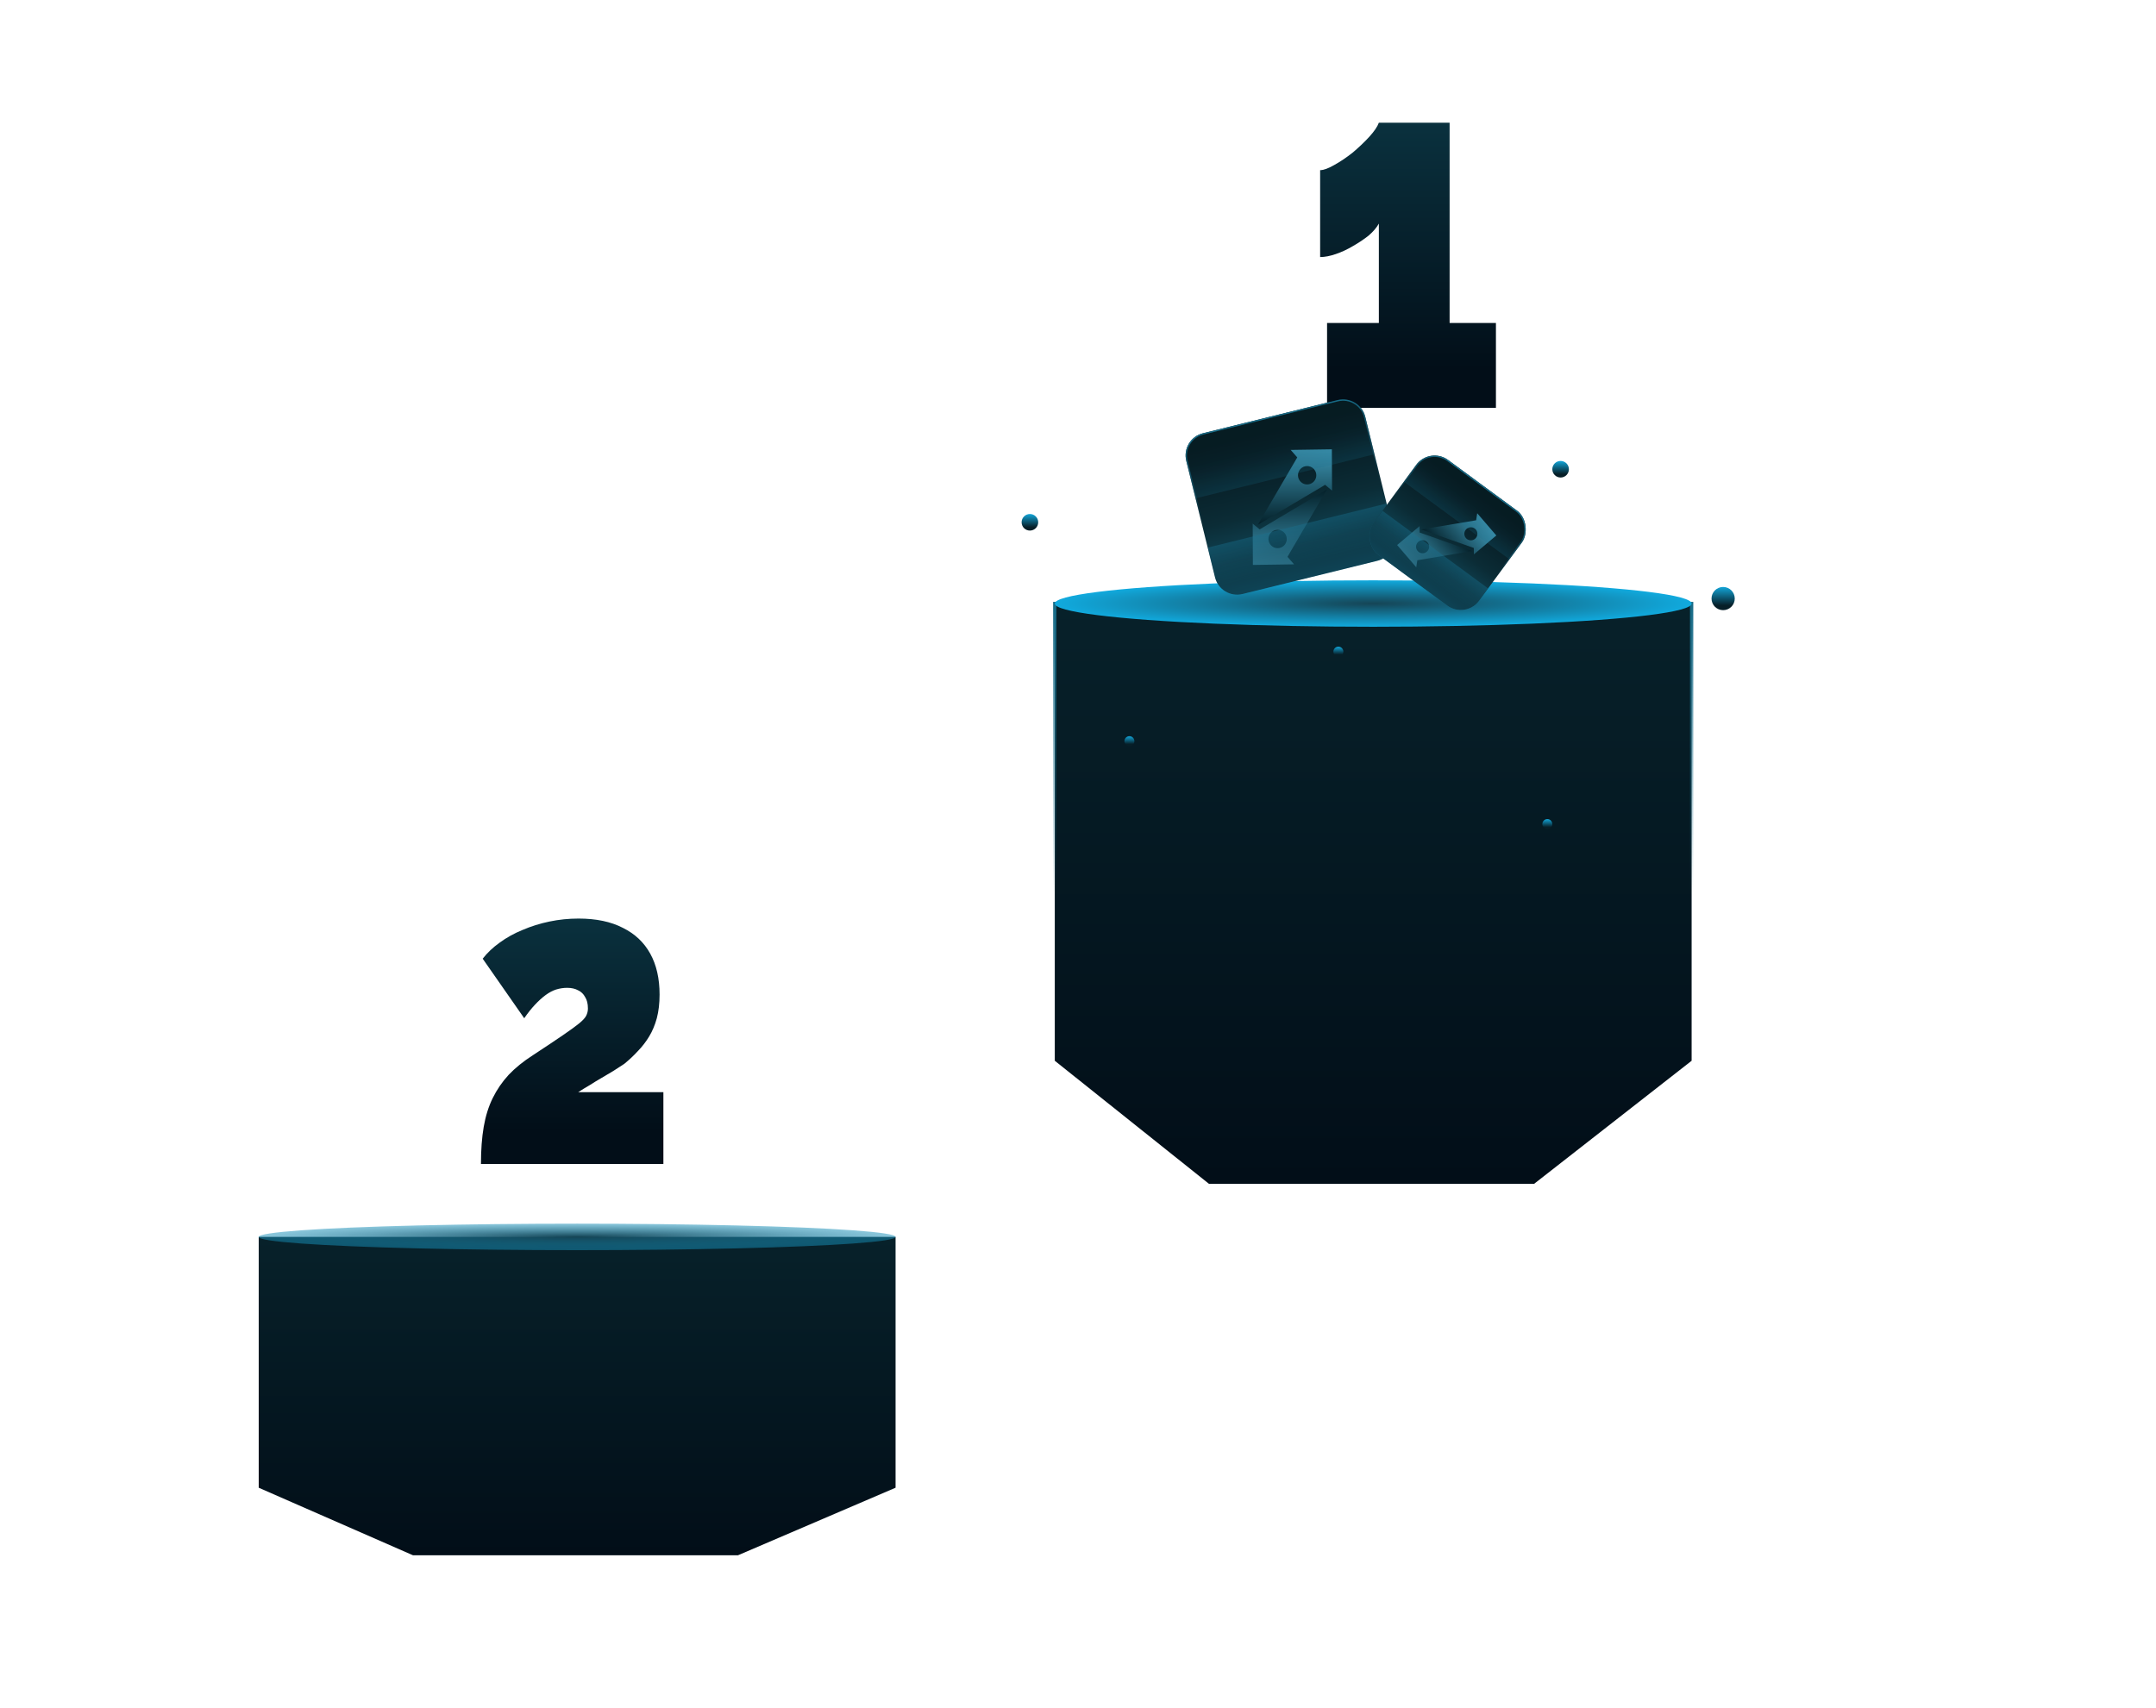 <?xml version="1.0" encoding="UTF-8"?> <svg xmlns="http://www.w3.org/2000/svg" width="650" height="515" viewBox="0 0 650 515" fill="none"><path d="M451 97.396V123H400.089V97.396H415.703V67.424C415.044 68.629 414.017 69.834 412.624 71.038C411.232 72.143 409.656 73.197 407.896 74.201C406.21 75.206 404.488 76.009 402.728 76.611C400.969 77.214 399.393 77.515 398 77.515V51.308C399.026 51.308 400.419 50.806 402.178 49.802C404.011 48.798 405.88 47.543 407.786 46.037C409.692 44.43 411.378 42.824 412.844 41.217C414.311 39.611 415.263 38.205 415.703 37H437.035V97.396H451Z" fill="url(#paint0_linear_468_1163)"></path><path d="M78 448.636V373H270V448.636L222.5 469H174H124.5L78 448.636Z" fill="url(#paint1_linear_468_1163)"></path><ellipse cx="174" cy="373" rx="96" ry="4" fill="url(#paint2_radial_468_1163)"></ellipse><path d="M145 351C145 346.754 145.278 343.018 145.835 339.792C146.392 336.565 147.296 333.678 148.548 331.131C149.801 328.583 151.401 326.248 153.349 324.126C155.367 322.003 157.837 320.007 160.759 318.139C164.516 315.677 167.508 313.682 169.734 312.153C171.961 310.625 173.596 309.436 174.639 308.587C175.753 307.653 176.448 306.889 176.727 306.294C177.075 305.615 177.249 304.893 177.249 304.129C177.249 302.686 176.97 301.539 176.414 300.69C175.927 299.756 175.231 299.077 174.326 298.652C173.422 298.143 172.309 297.888 170.987 297.888C169.873 297.888 168.76 298.058 167.647 298.398C166.603 298.737 165.56 299.289 164.516 300.053C163.472 300.818 162.394 301.794 161.281 302.983C160.237 304.087 159.159 305.445 158.046 307.059L145.522 289.1C146.913 287.317 148.618 285.703 150.636 284.26C152.723 282.731 155.019 281.458 157.524 280.439C160.098 279.335 162.812 278.486 165.664 277.892C168.517 277.297 171.439 277 174.431 277C179.719 277 184.171 277.934 187.789 279.802C191.407 281.585 194.156 284.175 196.034 287.571C197.913 290.968 198.852 295.086 198.852 299.926C198.852 302.558 198.574 304.936 198.017 307.059C197.46 309.096 196.695 310.922 195.721 312.535C194.747 314.149 193.599 315.635 192.277 316.993C191.025 318.352 189.668 319.625 188.207 320.814C187.163 321.493 186.05 322.215 184.867 322.979C183.754 323.659 182.606 324.338 181.423 325.017C180.24 325.697 179.058 326.418 177.875 327.182C176.692 327.862 175.509 328.583 174.326 329.348H200V351H145Z" fill="url(#paint3_linear_468_1163)"></path><g opacity="0.4" filter="url(#filter0_f_468_1163)"><circle cx="418" cy="260" r="76" fill="#139DCD"></circle></g><path d="M318 319.879V182H510V319.879L462.5 357H414H364.5L318 319.879Z" fill="url(#paint4_linear_468_1163)" stroke="url(#paint5_linear_468_1163)"></path><ellipse cx="414" cy="182" rx="96" ry="7" fill="url(#paint6_radial_468_1163)"></ellipse><circle cx="310.5" cy="157.5" r="2.5" fill="url(#paint7_linear_468_1163)"></circle><circle cx="470.5" cy="141.5" r="2.5" fill="url(#paint8_linear_468_1163)"></circle><circle cx="519.5" cy="180.5" r="3.5" fill="url(#paint9_linear_468_1163)"></circle><circle cx="403.5" cy="196.5" r="1.5" fill="url(#paint10_linear_468_1163)"></circle><circle cx="340.5" cy="223.5" r="1.5" fill="url(#paint11_linear_468_1163)"></circle><circle cx="466.5" cy="248.5" r="1.5" fill="url(#paint12_linear_468_1163)"></circle><circle cx="442.5" cy="157.5" r="2.5" fill="url(#paint13_linear_468_1163)"></circle><g clip-path="url(#clip0_468_1163)"><path d="M357.646 138.976C356.737 135.289 358.989 131.564 362.675 130.655L403.274 120.646C406.961 119.737 410.686 121.989 411.595 125.675L420.255 160.801C421.163 164.488 418.912 168.213 415.225 169.122L374.626 179.131C370.94 180.04 367.214 177.788 366.305 174.101L357.646 138.976Z" fill="url(#paint14_linear_468_1163)"></path><g filter="url(#filter1_d_468_1163)"><path d="M391.102 135.979L389.12 133.714L401.536 133.532L401.593 145.984L399.496 144.247L379.214 156.304L391.102 135.979ZM394.052 138.586C392.528 138.602 391.3 139.859 391.316 141.389C391.331 142.918 392.583 144.151 394.108 144.136C395.632 144.121 396.861 142.863 396.846 141.334C396.831 139.804 395.577 138.571 394.052 138.586Z" fill="url(#paint15_linear_468_1163)"></path></g><g filter="url(#filter2_d_468_1163)"><path d="M388.159 165.951L390.141 168.216L377.724 168.398L377.668 155.946L379.765 157.683L400.046 145.626L388.159 165.951ZM385.208 163.344C386.733 163.328 387.961 162.071 387.945 160.541C387.93 159.012 386.678 157.779 385.153 157.794C383.628 157.81 382.4 159.067 382.415 160.597C382.43 162.126 383.684 163.359 385.208 163.344Z" fill="url(#paint16_linear_468_1163)"></path></g><g opacity="0.4" filter="url(#filter3_f_468_1163)"><rect x="350.022" y="168.61" width="85.36" height="24.159" transform="rotate(-13.849 350.022 168.61)" fill="url(#paint17_linear_468_1163)"></rect></g><g opacity="0.2" filter="url(#filter4_f_468_1163)"><rect x="429.239" y="133.321" width="85.36" height="28.185" transform="rotate(166.151 429.239 133.321)" fill="url(#paint18_linear_468_1163)"></rect></g></g><path d="M357.84 138.928C356.957 135.348 359.144 131.731 362.723 130.849L403.322 120.84C406.901 119.957 410.518 122.144 411.401 125.723L420.06 160.849C420.943 164.428 418.757 168.045 415.177 168.928L374.578 178.937C370.999 179.819 367.382 177.633 366.499 174.053L357.84 138.928Z" stroke="url(#paint19_linear_468_1163)" stroke-width="0.4"></path><g clip-path="url(#clip1_468_1163)"><rect x="431.039" y="134.644" width="39.532" height="35.521" rx="6.875" transform="rotate(36.32 431.039 134.644)" fill="url(#paint20_linear_468_1163)"></rect><g filter="url(#filter5_d_468_1163)"><path d="M445.025 155.498L445.359 153.383L451.117 160.084L444.34 165.79L444.333 163.852L428.504 158.266L445.025 155.498ZM444.945 158.299C444.242 157.473 442.996 157.375 442.167 158.08C441.338 158.786 441.236 160.032 441.939 160.858C442.642 161.684 443.889 161.782 444.717 161.077C445.546 160.371 445.648 159.125 444.945 158.299Z" fill="url(#paint21_linear_468_1163)"></path></g><g filter="url(#filter6_d_468_1163)"><path d="M427.309 167.549L426.975 169.664L421.217 162.963L427.994 157.258L428.001 159.195L443.831 164.782L427.309 167.549ZM427.389 164.749C428.092 165.575 429.338 165.672 430.167 164.967C430.996 164.262 431.099 163.016 430.395 162.19C429.692 161.364 428.445 161.265 427.617 161.971C426.788 162.676 426.686 163.923 427.389 164.749Z" fill="url(#paint22_linear_468_1163)"></path></g><g opacity="0.4" filter="url(#filter7_f_468_1163)"><rect x="408.477" y="147.924" width="60.73" height="17.188" transform="rotate(36.32 408.477 147.924)" fill="url(#paint23_linear_468_1163)"></rect></g><g opacity="0.2" filter="url(#filter8_f_468_1163)"><rect x="463.857" y="175.123" width="60.73" height="20.052" transform="rotate(-143.68 463.857 175.123)" fill="url(#paint24_linear_468_1163)"></rect></g></g><rect x="431.082" y="134.924" width="39.132" height="35.121" rx="6.675" transform="rotate(36.32 431.082 134.924)" stroke="url(#paint25_linear_468_1163)" stroke-width="0.4"></rect><defs><filter id="filter0_f_468_1163" x="186" y="28" width="464" height="464" filterUnits="userSpaceOnUse" color-interpolation-filters="sRGB"><feFlood flood-opacity="0" result="BackgroundImageFix"></feFlood><feBlend mode="normal" in="SourceGraphic" in2="BackgroundImageFix" result="shape"></feBlend><feGaussianBlur stdDeviation="78" result="effect1_foregroundBlur_468_1163"></feGaussianBlur></filter><filter id="filter1_d_468_1163" x="377.254" y="133.532" width="26.3" height="26.693" filterUnits="userSpaceOnUse" color-interpolation-filters="sRGB"><feFlood flood-opacity="0" result="BackgroundImageFix"></feFlood><feColorMatrix in="SourceAlpha" type="matrix" values="0 0 0 0 0 0 0 0 0 0 0 0 0 0 0 0 0 0 127 0" result="hardAlpha"></feColorMatrix><feOffset dy="1.961"></feOffset><feGaussianBlur stdDeviation="0.98"></feGaussianBlur><feComposite in2="hardAlpha" operator="out"></feComposite><feColorMatrix type="matrix" values="0 0 0 0 0 0 0 0 0 0 0 0 0 0 0 0 0 0 0.25 0"></feColorMatrix><feBlend mode="normal" in2="BackgroundImageFix" result="effect1_dropShadow_468_1163"></feBlend><feBlend mode="normal" in="SourceGraphic" in2="effect1_dropShadow_468_1163" result="shape"></feBlend></filter><filter id="filter2_d_468_1163" x="375.707" y="145.626" width="26.3" height="26.693" filterUnits="userSpaceOnUse" color-interpolation-filters="sRGB"><feFlood flood-opacity="0" result="BackgroundImageFix"></feFlood><feColorMatrix in="SourceAlpha" type="matrix" values="0 0 0 0 0 0 0 0 0 0 0 0 0 0 0 0 0 0 127 0" result="hardAlpha"></feColorMatrix><feOffset dy="1.961"></feOffset><feGaussianBlur stdDeviation="0.98"></feGaussianBlur><feComposite in2="hardAlpha" operator="out"></feComposite><feColorMatrix type="matrix" values="0 0 0 0 0 0 0 0 0 0 0 0 0 0 0 0 0 0 0.25 0"></feColorMatrix><feBlend mode="normal" in2="BackgroundImageFix" result="effect1_dropShadow_468_1163"></feBlend><feBlend mode="normal" in="SourceGraphic" in2="effect1_dropShadow_468_1163" result="shape"></feBlend></filter><filter id="filter3_f_468_1163" x="335.527" y="133.682" width="117.652" height="72.879" filterUnits="userSpaceOnUse" color-interpolation-filters="sRGB"><feFlood flood-opacity="0" result="BackgroundImageFix"></feFlood><feBlend mode="normal" in="SourceGraphic" in2="BackgroundImageFix" result="shape"></feBlend><feGaussianBlur stdDeviation="7.248" result="effect1_foregroundBlur_468_1163"></feGaussianBlur></filter><filter id="filter4_f_468_1163" x="292.102" y="58.444" width="184.649" height="142.821" filterUnits="userSpaceOnUse" color-interpolation-filters="sRGB"><feFlood flood-opacity="0" result="BackgroundImageFix"></feFlood><feBlend mode="normal" in="SourceGraphic" in2="BackgroundImageFix" result="shape"></feBlend><feGaussianBlur stdDeviation="23.756" result="effect1_foregroundBlur_468_1163"></feGaussianBlur></filter><filter id="filter5_d_468_1163" x="427.109" y="153.383" width="25.404" height="15.196" filterUnits="userSpaceOnUse" color-interpolation-filters="sRGB"><feFlood flood-opacity="0" result="BackgroundImageFix"></feFlood><feColorMatrix in="SourceAlpha" type="matrix" values="0 0 0 0 0 0 0 0 0 0 0 0 0 0 0 0 0 0 127 0" result="hardAlpha"></feColorMatrix><feOffset dy="1.395"></feOffset><feGaussianBlur stdDeviation="0.697"></feGaussianBlur><feComposite in2="hardAlpha" operator="out"></feComposite><feColorMatrix type="matrix" values="0 0 0 0 0 0 0 0 0 0 0 0 0 0 0 0 0 0 0.25 0"></feColorMatrix><feBlend mode="normal" in2="BackgroundImageFix" result="effect1_dropShadow_468_1163"></feBlend><feBlend mode="normal" in="SourceGraphic" in2="effect1_dropShadow_468_1163" result="shape"></feBlend></filter><filter id="filter6_d_468_1163" x="419.822" y="157.258" width="25.404" height="15.196" filterUnits="userSpaceOnUse" color-interpolation-filters="sRGB"><feFlood flood-opacity="0" result="BackgroundImageFix"></feFlood><feColorMatrix in="SourceAlpha" type="matrix" values="0 0 0 0 0 0 0 0 0 0 0 0 0 0 0 0 0 0 127 0" result="hardAlpha"></feColorMatrix><feOffset dy="1.395"></feOffset><feGaussianBlur stdDeviation="0.697"></feGaussianBlur><feComposite in2="hardAlpha" operator="out"></feComposite><feColorMatrix type="matrix" values="0 0 0 0 0 0 0 0 0 0 0 0 0 0 0 0 0 0 0.25 0"></feColorMatrix><feBlend mode="normal" in2="BackgroundImageFix" result="effect1_dropShadow_468_1163"></feBlend><feBlend mode="normal" in="SourceGraphic" in2="effect1_dropShadow_468_1163" result="shape"></feBlend></filter><filter id="filter7_f_468_1163" x="387.984" y="137.612" width="79.737" height="70.444" filterUnits="userSpaceOnUse" color-interpolation-filters="sRGB"><feFlood flood-opacity="0" result="BackgroundImageFix"></feFlood><feBlend mode="normal" in="SourceGraphic" in2="BackgroundImageFix" result="shape"></feBlend><feGaussianBlur stdDeviation="5.156" result="effect1_foregroundBlur_468_1163"></feGaussianBlur></filter><filter id="filter8_f_468_1163" x="381.122" y="89.194" width="128.414" height="119.732" filterUnits="userSpaceOnUse" color-interpolation-filters="sRGB"><feFlood flood-opacity="0" result="BackgroundImageFix"></feFlood><feBlend mode="normal" in="SourceGraphic" in2="BackgroundImageFix" result="shape"></feBlend><feGaussianBlur stdDeviation="16.901" result="effect1_foregroundBlur_468_1163"></feGaussianBlur></filter><linearGradient id="paint0_linear_468_1163" x1="424.5" y1="37" x2="424.5" y2="123" gradientUnits="userSpaceOnUse"><stop stop-color="#0A313E"></stop><stop offset="0.867" stop-color="#020E18"></stop></linearGradient><linearGradient id="paint1_linear_468_1163" x1="174" y1="373" x2="174" y2="469" gradientUnits="userSpaceOnUse"><stop stop-color="#07212A"></stop><stop offset="1" stop-color="#020E18"></stop></linearGradient><radialGradient id="paint2_radial_468_1163" cx="0" cy="0" r="1" gradientUnits="userSpaceOnUse" gradientTransform="translate(174 373) scale(96 4)"><stop stop-color="#154556"></stop><stop offset="1" stop-color="#178FB8" stop-opacity="0.5"></stop></radialGradient><linearGradient id="paint3_linear_468_1163" x1="172.5" y1="277" x2="172.5" y2="351" gradientUnits="userSpaceOnUse"><stop stop-color="#0A313E"></stop><stop offset="0.867" stop-color="#020E18"></stop></linearGradient><linearGradient id="paint4_linear_468_1163" x1="414" y1="182" x2="414" y2="357" gradientUnits="userSpaceOnUse"><stop stop-color="#07212A"></stop><stop offset="1" stop-color="#020E18"></stop></linearGradient><linearGradient id="paint5_linear_468_1163" x1="414" y1="182" x2="414" y2="357" gradientUnits="userSpaceOnUse"><stop stop-color="#176B87"></stop><stop offset="0.499" stop-color="#176B87" stop-opacity="0"></stop></linearGradient><radialGradient id="paint6_radial_468_1163" cx="0" cy="0" r="1" gradientUnits="userSpaceOnUse" gradientTransform="translate(414 182) scale(96 7)"><stop stop-color="#154556"></stop><stop offset="1" stop-color="#11AADE"></stop></radialGradient><linearGradient id="paint7_linear_468_1163" x1="310.5" y1="155" x2="310.5" y2="160" gradientUnits="userSpaceOnUse"><stop stop-color="#12A5D8"></stop><stop offset="0.798" stop-color="#071F28"></stop></linearGradient><linearGradient id="paint8_linear_468_1163" x1="470.5" y1="139" x2="470.5" y2="144" gradientUnits="userSpaceOnUse"><stop stop-color="#12A5D8"></stop><stop offset="0.798" stop-color="#071F28"></stop></linearGradient><linearGradient id="paint9_linear_468_1163" x1="519.5" y1="177" x2="519.5" y2="184" gradientUnits="userSpaceOnUse"><stop stop-color="#12A5D8"></stop><stop offset="0.798" stop-color="#071F28"></stop></linearGradient><linearGradient id="paint10_linear_468_1163" x1="403.5" y1="195" x2="403.5" y2="198" gradientUnits="userSpaceOnUse"><stop stop-color="#12A5D8"></stop><stop offset="0.798" stop-color="#071F28"></stop></linearGradient><linearGradient id="paint11_linear_468_1163" x1="340.5" y1="222" x2="340.5" y2="225" gradientUnits="userSpaceOnUse"><stop stop-color="#12A5D8"></stop><stop offset="0.798" stop-color="#071F28"></stop></linearGradient><linearGradient id="paint12_linear_468_1163" x1="466.5" y1="247" x2="466.5" y2="250" gradientUnits="userSpaceOnUse"><stop stop-color="#12A5D8"></stop><stop offset="0.798" stop-color="#071F28"></stop></linearGradient><linearGradient id="paint13_linear_468_1163" x1="442.5" y1="155" x2="442.5" y2="160" gradientUnits="userSpaceOnUse"><stop stop-color="#12A5D8"></stop><stop offset="0.798" stop-color="#071F28"></stop></linearGradient><linearGradient id="paint14_linear_468_1163" x1="396.605" y1="182.409" x2="381.356" y2="117.353" gradientUnits="userSpaceOnUse"><stop stop-color="#176B87"></stop><stop offset="0.455" stop-color="#0B2C36"></stop><stop offset="0.74" stop-color="#061A21"></stop></linearGradient><linearGradient id="paint15_linear_468_1163" x1="390.263" y1="133.644" x2="390.488" y2="156.191" gradientUnits="userSpaceOnUse"><stop stop-color="#3E98B6"></stop><stop offset="1" stop-color="#042029"></stop></linearGradient><linearGradient id="paint16_linear_468_1163" x1="388.998" y1="168.286" x2="388.773" y2="145.739" gradientUnits="userSpaceOnUse"><stop stop-color="#3E98B6"></stop><stop offset="1" stop-color="#042029"></stop></linearGradient><linearGradient id="paint17_linear_468_1163" x1="392.702" y1="192.768" x2="392.702" y2="168.61" gradientUnits="userSpaceOnUse"><stop offset="0.5" stop-color="#07212A"></stop><stop offset="0.75" stop-color="#0E3D4D"></stop><stop offset="1" stop-color="#187190"></stop></linearGradient><linearGradient id="paint18_linear_468_1163" x1="471.919" y1="161.506" x2="471.919" y2="133.321" gradientUnits="userSpaceOnUse"><stop offset="0.5" stop-color="#07212A"></stop><stop offset="0.75" stop-color="#0E3D4D"></stop><stop offset="1" stop-color="#187190"></stop></linearGradient><linearGradient id="paint19_linear_468_1163" x1="382.975" y1="125.65" x2="394.926" y2="174.126" gradientUnits="userSpaceOnUse"><stop stop-color="#176B87"></stop><stop offset="0.54" stop-color="#176B87" stop-opacity="0"></stop></linearGradient><linearGradient id="paint20_linear_468_1163" x1="450.555" y1="176.173" x2="451.1" y2="128.637" gradientUnits="userSpaceOnUse"><stop stop-color="#176B87"></stop><stop offset="0.455" stop-color="#0B2C36"></stop><stop offset="0.74" stop-color="#061A21"></stop></linearGradient><linearGradient id="paint21_linear_468_1163" x1="445.919" y1="153.976" x2="433.702" y2="164.374" gradientUnits="userSpaceOnUse"><stop stop-color="#3E98B6"></stop><stop offset="1" stop-color="#042029"></stop></linearGradient><linearGradient id="paint22_linear_468_1163" x1="426.416" y1="169.071" x2="438.632" y2="158.674" gradientUnits="userSpaceOnUse"><stop stop-color="#3E98B6"></stop><stop offset="1" stop-color="#042029"></stop></linearGradient><linearGradient id="paint23_linear_468_1163" x1="438.842" y1="165.112" x2="438.842" y2="147.924" gradientUnits="userSpaceOnUse"><stop offset="0.5" stop-color="#07212A"></stop><stop offset="0.75" stop-color="#0E3D4D"></stop><stop offset="1" stop-color="#187190"></stop></linearGradient><linearGradient id="paint24_linear_468_1163" x1="494.222" y1="195.176" x2="494.222" y2="175.123" gradientUnits="userSpaceOnUse"><stop offset="0.5" stop-color="#07212A"></stop><stop offset="0.75" stop-color="#0E3D4D"></stop><stop offset="1" stop-color="#187190"></stop></linearGradient><linearGradient id="paint25_linear_468_1163" x1="450.805" y1="134.644" x2="450.805" y2="170.165" gradientUnits="userSpaceOnUse"><stop stop-color="#176B87"></stop><stop offset="0.54" stop-color="#176B87" stop-opacity="0"></stop></linearGradient><clipPath id="clip0_468_1163"><path d="M357.646 138.976C356.737 135.289 358.989 131.564 362.675 130.655L403.274 120.646C406.961 119.737 410.686 121.989 411.595 125.675L420.255 160.801C421.163 164.488 418.912 168.213 415.225 169.122L374.626 179.131C370.94 180.04 367.214 177.788 366.305 174.101L357.646 138.976Z" fill="white"></path></clipPath><clipPath id="clip1_468_1163"><rect x="431.039" y="134.644" width="39.532" height="35.521" rx="6.875" transform="rotate(36.32 431.039 134.644)" fill="white"></rect></clipPath></defs></svg> 
